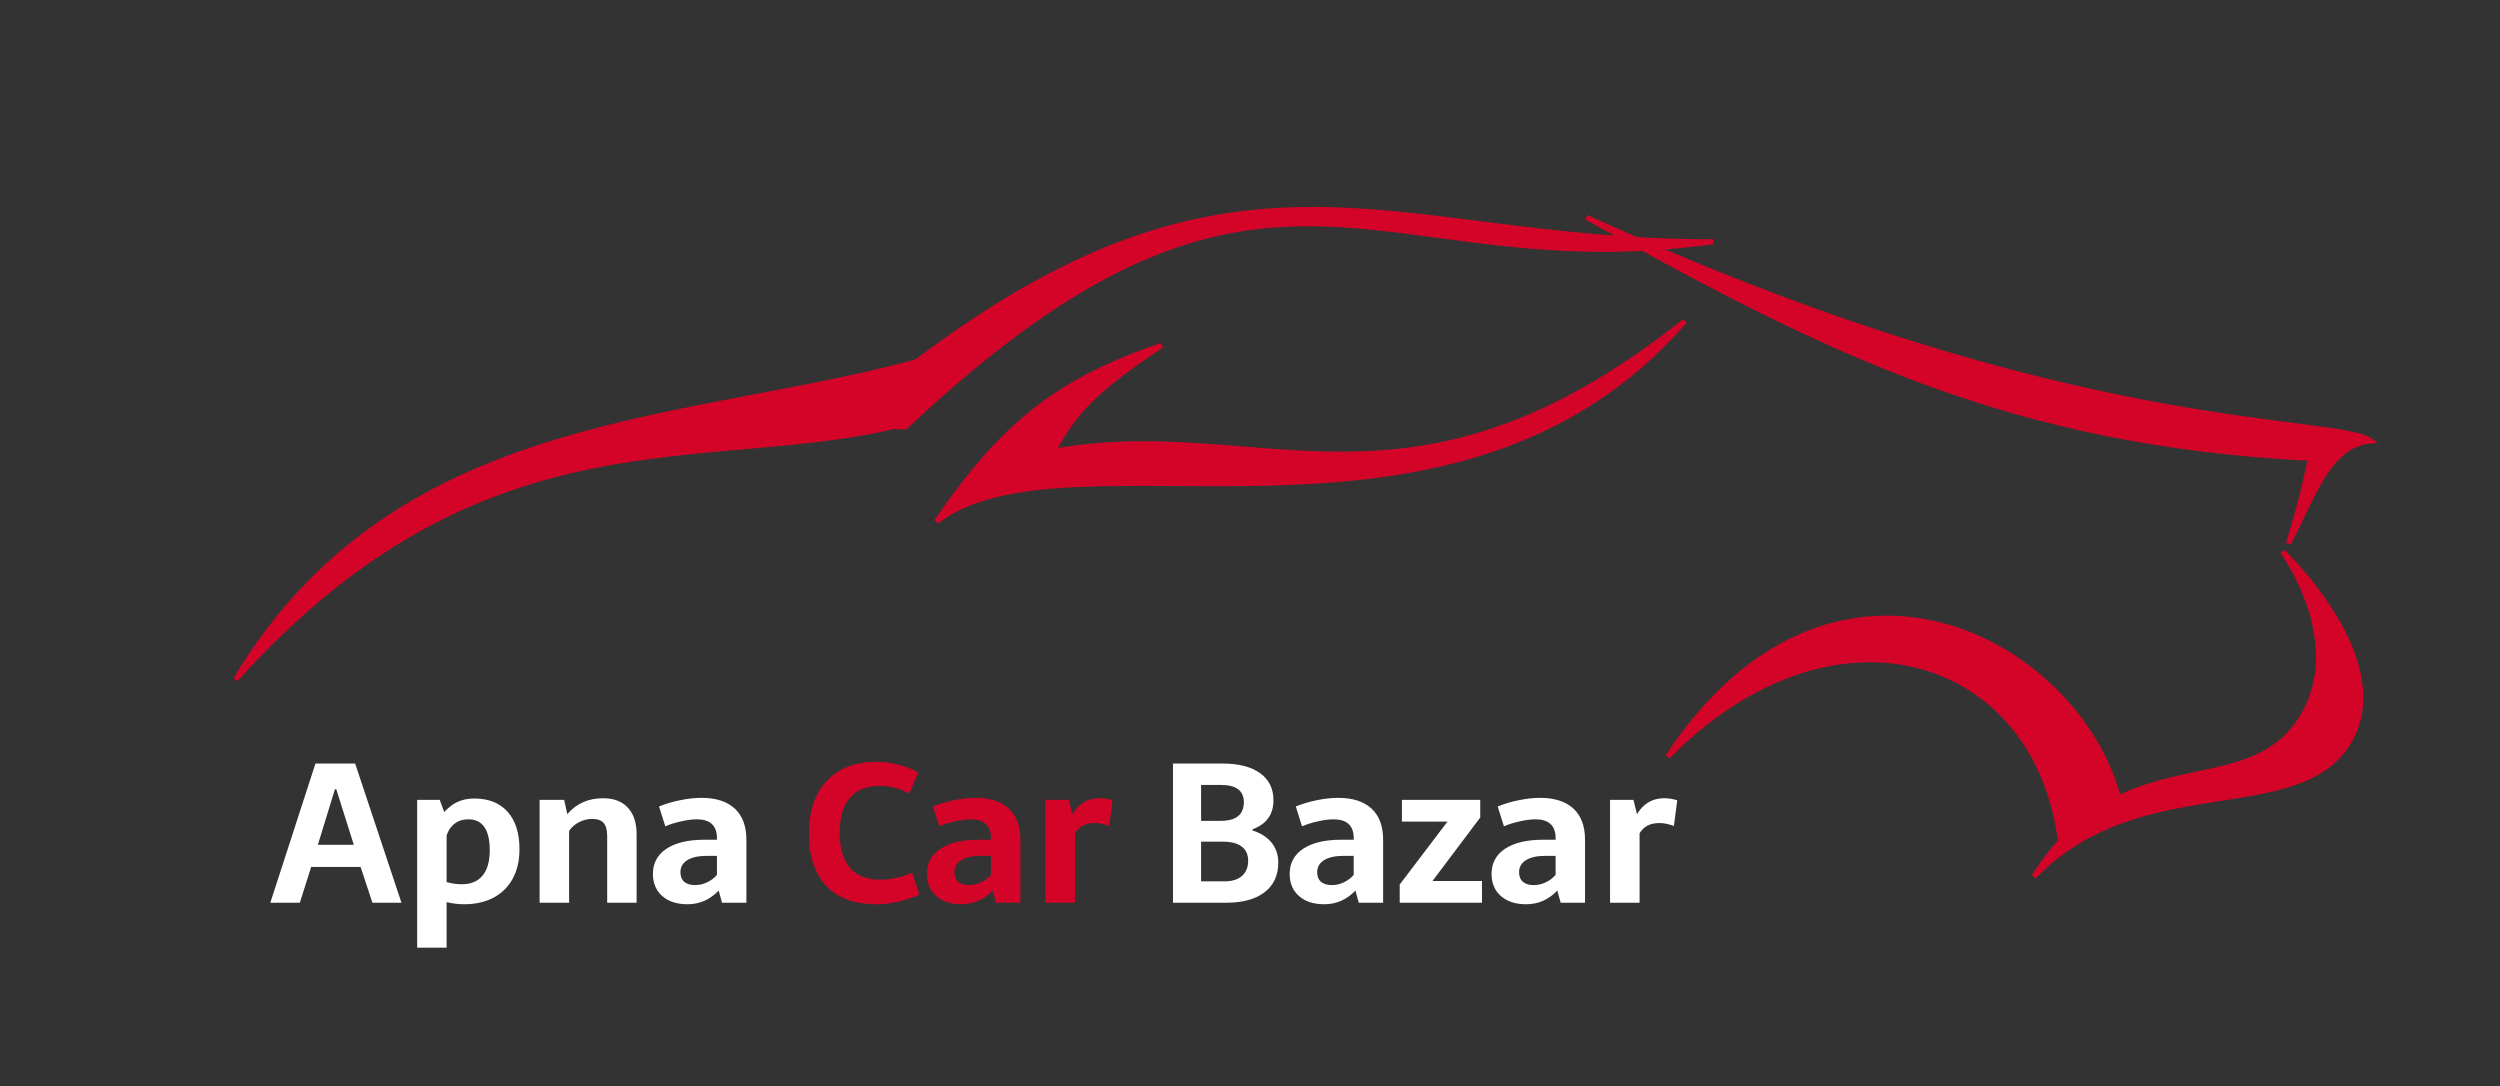 <svg width="191" height="83" viewBox="0 0 191 83" fill="none" xmlns="http://www.w3.org/2000/svg">
<rect x="0" y="0" width="191" height="83" fill="#333333" stroke="none"/>
<path d="M88.748 26.382C80.876 29.089 76.683 32.337 71.544 39.851C81.584 32.032 111.025 44.918 128.704 24.538C107.687 41.258 96.399 31.593 80.481 34.483C82.215 31.181 83.991 29.602 88.748 26.382Z" fill="#D30427" stroke="#D30427" stroke-width="0.38"/>
<path d="M127.416 57.807C140.128 44.885 155.96 49.953 157.474 64.794L162.18 62.525C160.232 49.702 140.456 38.043 127.416 57.807Z" fill="#D30427" stroke="#D30427" stroke-width="0.38"/>
<path d="M121.2 16.597C158.147 33.562 178.224 31.709 181.138 33.686C177.837 33.986 176.675 38.102 174.834 41.519C176.048 37.488 175.993 37.286 176.521 35.021C153.786 33.868 139.877 27.038 121.2 16.597Z" fill="#D30427" stroke="#D30427" stroke-width="0.38"/>
<path d="M155.387 66.975C163.428 58.639 175.426 63.075 179.362 56.828C183.299 50.582 174.39 42.142 174.39 42.142C174.39 42.142 179.781 49.523 175.455 55.404C171.129 61.286 161.972 56.537 155.387 66.975Z" fill="#D30427" stroke="#D30427" stroke-width="0.38"/>
<path d="M64.103 32.44L69.164 32.618C96.949 6.477 105.039 22.115 130.879 18.466C104.785 18.572 93.332 7.195 64.103 32.44Z" fill="#D30427" stroke="#D30427" stroke-width="0.38"/>
<path d="M71.368 27.258L68.97 32.42C54.112 36.191 37.035 30.766 18 51.913C30.515 30.994 53.24 32.569 71.368 27.258Z" fill="#D30427" stroke="#D30427" stroke-width="0.38"/>
<path d="M23.772 66.236L22.908 68.968H20.652L24.101 58.334H27.134L30.671 68.968H28.452L27.551 66.236H23.772ZM25.588 60.296L24.285 64.544H27.031L25.691 60.296H25.588ZM36.238 61.007C37.327 61.007 38.174 61.344 38.779 62.018C39.385 62.691 39.687 63.648 39.687 64.889C39.687 65.758 39.514 66.507 39.167 67.137C38.821 67.767 38.33 68.251 37.695 68.587C37.06 68.919 36.308 69.085 35.439 69.085C35.029 69.085 34.59 69.032 34.121 68.924V72.403H31.872V61.109H33.594L33.938 62.04C34.27 61.678 34.617 61.417 34.978 61.256C35.344 61.09 35.764 61.007 36.238 61.007ZM35.307 67.555C35.986 67.555 36.506 67.335 36.867 66.895C37.234 66.456 37.417 65.811 37.417 64.962C37.417 63.38 36.867 62.591 35.769 62.596C35.368 62.596 35.024 62.704 34.736 62.919C34.453 63.133 34.248 63.436 34.121 63.827V67.394C34.409 67.462 34.626 67.506 34.773 67.525C34.919 67.545 35.097 67.555 35.307 67.555ZM43.342 62.201C44.035 61.39 44.946 60.985 46.074 60.985C46.894 60.985 47.527 61.227 47.971 61.71C48.415 62.188 48.638 62.867 48.638 63.746V68.968H46.389V63.871C46.389 63.412 46.299 63.08 46.118 62.874C45.937 62.669 45.647 62.567 45.246 62.567C44.885 62.567 44.548 62.65 44.236 62.816C43.923 62.977 43.672 63.197 43.481 63.475V68.968H41.225V61.109H43.1L43.342 62.201ZM53.589 60.956C54.697 60.956 55.547 61.229 56.138 61.776C56.728 62.323 57.024 63.116 57.024 64.156V68.968H55.163L54.907 68.038C54.585 68.38 54.221 68.641 53.816 68.822C53.415 68.998 52.986 69.085 52.527 69.085C51.716 69.085 51.072 68.876 50.593 68.456C50.12 68.036 49.883 67.472 49.883 66.764C49.883 65.943 50.227 65.304 50.915 64.845C51.609 64.386 52.575 64.156 53.816 64.156H54.775V63.959C54.746 63.05 54.231 62.596 53.23 62.596C52.888 62.596 52.492 62.648 52.043 62.75C51.594 62.848 51.189 62.975 50.828 63.131L50.351 61.615C50.869 61.405 51.413 61.244 51.985 61.131C52.556 61.014 53.091 60.956 53.589 60.956ZM54.006 65.387C53.367 65.387 52.868 65.497 52.512 65.716C52.16 65.936 51.985 66.241 51.985 66.632C51.985 66.954 52.082 67.201 52.278 67.372C52.473 67.538 52.749 67.621 53.105 67.621C53.428 67.621 53.735 67.55 54.028 67.408C54.326 67.267 54.575 67.076 54.775 66.837V65.387H54.006ZM95.688 63.446C96.318 63.646 96.804 63.956 97.146 64.376C97.488 64.796 97.659 65.306 97.659 65.907C97.659 66.878 97.309 67.633 96.611 68.17C95.918 68.702 94.941 68.968 93.681 68.968H89.617V58.334H93.381C94.631 58.334 95.596 58.58 96.274 59.073C96.953 59.562 97.292 60.25 97.292 61.139C97.292 62.227 96.758 62.967 95.688 63.358V63.446ZM93.264 62.713C94.441 62.713 95.029 62.237 95.029 61.285C95.029 60.406 94.441 59.967 93.264 59.967H91.763V62.713H93.264ZM93.564 67.335C94.131 67.335 94.57 67.198 94.883 66.925C95.2 66.647 95.359 66.258 95.359 65.76C95.359 65.282 95.193 64.92 94.861 64.676C94.534 64.427 94.05 64.303 93.41 64.303H91.763V67.335H93.564ZM102.236 60.956C103.345 60.956 104.194 61.229 104.785 61.776C105.376 62.323 105.671 63.116 105.671 64.156V68.968H103.811L103.555 68.038C103.232 68.38 102.868 68.641 102.463 68.822C102.063 68.998 101.633 69.085 101.174 69.085C100.364 69.085 99.719 68.876 99.241 68.456C98.767 68.036 98.53 67.472 98.53 66.764C98.53 65.943 98.874 65.304 99.563 64.845C100.256 64.386 101.223 64.156 102.463 64.156H103.423V63.959C103.393 63.05 102.878 62.596 101.877 62.596C101.535 62.596 101.14 62.648 100.691 62.75C100.242 62.848 99.836 62.975 99.475 63.131L98.999 61.615C99.516 61.405 100.061 61.244 100.632 61.131C101.203 61.014 101.738 60.956 102.236 60.956ZM102.654 65.387C102.014 65.387 101.516 65.497 101.16 65.716C100.808 65.936 100.632 66.241 100.632 66.632C100.632 66.954 100.73 67.201 100.925 67.372C101.12 67.538 101.396 67.621 101.753 67.621C102.075 67.621 102.383 67.55 102.676 67.408C102.973 67.267 103.223 67.076 103.423 66.837V65.387H102.654ZM113.091 61.109V62.457L109.443 67.306H113.223V68.968H106.938V67.577L110.586 62.772H107.107V61.109H113.091ZM117.661 60.956C118.769 60.956 119.619 61.229 120.21 61.776C120.801 62.323 121.096 63.116 121.096 64.156V68.968H119.236L118.979 68.038C118.657 68.38 118.293 68.641 117.888 68.822C117.488 68.998 117.058 69.085 116.599 69.085C115.788 69.085 115.144 68.876 114.665 68.456C114.192 68.036 113.955 67.472 113.955 66.764C113.955 65.943 114.299 65.304 114.988 64.845C115.681 64.386 116.648 64.156 117.888 64.156H118.848V63.959C118.818 63.05 118.303 62.596 117.302 62.596C116.96 62.596 116.565 62.648 116.116 62.75C115.666 62.848 115.261 62.975 114.9 63.131L114.424 61.615C114.941 61.405 115.486 61.244 116.057 61.131C116.628 61.014 117.163 60.956 117.661 60.956ZM118.078 65.387C117.439 65.387 116.941 65.497 116.584 65.716C116.233 65.936 116.057 66.241 116.057 66.632C116.057 66.954 116.155 67.201 116.35 67.372C116.545 67.538 116.821 67.621 117.178 67.621C117.5 67.621 117.807 67.55 118.1 67.408C118.398 67.267 118.647 67.076 118.848 66.837V65.387H118.078ZM125.066 62.201C125.559 61.39 126.25 60.985 127.139 60.985C127.329 60.985 127.49 60.997 127.622 61.022C127.759 61.041 127.932 61.08 128.142 61.139L127.886 63.102C127.466 62.95 127.095 62.877 126.772 62.882C126.421 62.882 126.123 62.945 125.879 63.072C125.635 63.194 125.43 63.39 125.264 63.658V68.968H123.008V61.109H124.795L125.066 62.201Z" fill="white"/>
<path d="M66.97 58.202C67.532 58.202 68.091 58.275 68.647 58.421C69.209 58.563 69.712 58.763 70.156 59.022L69.475 60.611C69.055 60.411 68.667 60.267 68.31 60.179C67.959 60.086 67.602 60.04 67.241 60.04C66.23 60.04 65.461 60.345 64.934 60.956C64.412 61.566 64.15 62.452 64.15 63.614C64.15 64.796 64.412 65.692 64.934 66.302C65.461 66.908 66.23 67.21 67.241 67.21C68.022 67.21 68.838 67.032 69.687 66.676L70.244 68.353C69.145 68.841 68.044 69.085 66.941 69.085C65.281 69.085 64.009 68.619 63.125 67.686C62.241 66.749 61.799 65.406 61.799 63.658C61.799 62.53 62.004 61.556 62.414 60.736C62.825 59.916 63.415 59.288 64.187 58.853C64.963 58.419 65.891 58.202 66.97 58.202ZM74.521 60.956C75.63 60.956 76.479 61.229 77.07 61.776C77.661 62.323 77.956 63.116 77.956 64.156V68.968H76.096L75.84 68.038C75.517 68.38 75.154 68.641 74.748 68.822C74.348 68.998 73.918 69.085 73.459 69.085C72.649 69.085 72.004 68.876 71.526 68.456C71.052 68.036 70.815 67.472 70.815 66.764C70.815 65.943 71.159 65.304 71.848 64.845C72.541 64.386 73.508 64.156 74.748 64.156H75.708V63.959C75.679 63.05 75.163 62.596 74.162 62.596C73.821 62.596 73.425 62.648 72.976 62.75C72.527 62.848 72.121 62.975 71.76 63.131L71.284 61.615C71.802 61.405 72.346 61.244 72.917 61.131C73.489 61.014 74.023 60.956 74.521 60.956ZM74.939 65.387C74.299 65.387 73.801 65.497 73.445 65.716C73.093 65.936 72.917 66.241 72.917 66.632C72.917 66.954 73.015 67.201 73.21 67.372C73.406 67.538 73.681 67.621 74.038 67.621C74.36 67.621 74.668 67.55 74.961 67.408C75.259 67.267 75.508 67.076 75.708 66.837V65.387H74.939ZM81.926 62.201C82.419 61.39 83.11 60.985 83.999 60.985C84.189 60.985 84.35 60.997 84.482 61.022C84.619 61.041 84.792 61.08 85.002 61.139L84.746 63.102C84.326 62.95 83.955 62.877 83.633 62.882C83.281 62.882 82.983 62.945 82.739 63.072C82.495 63.194 82.29 63.39 82.124 63.658V68.968H79.868V61.109H81.655L81.926 62.201Z" fill="#D30427"/>
</svg>
